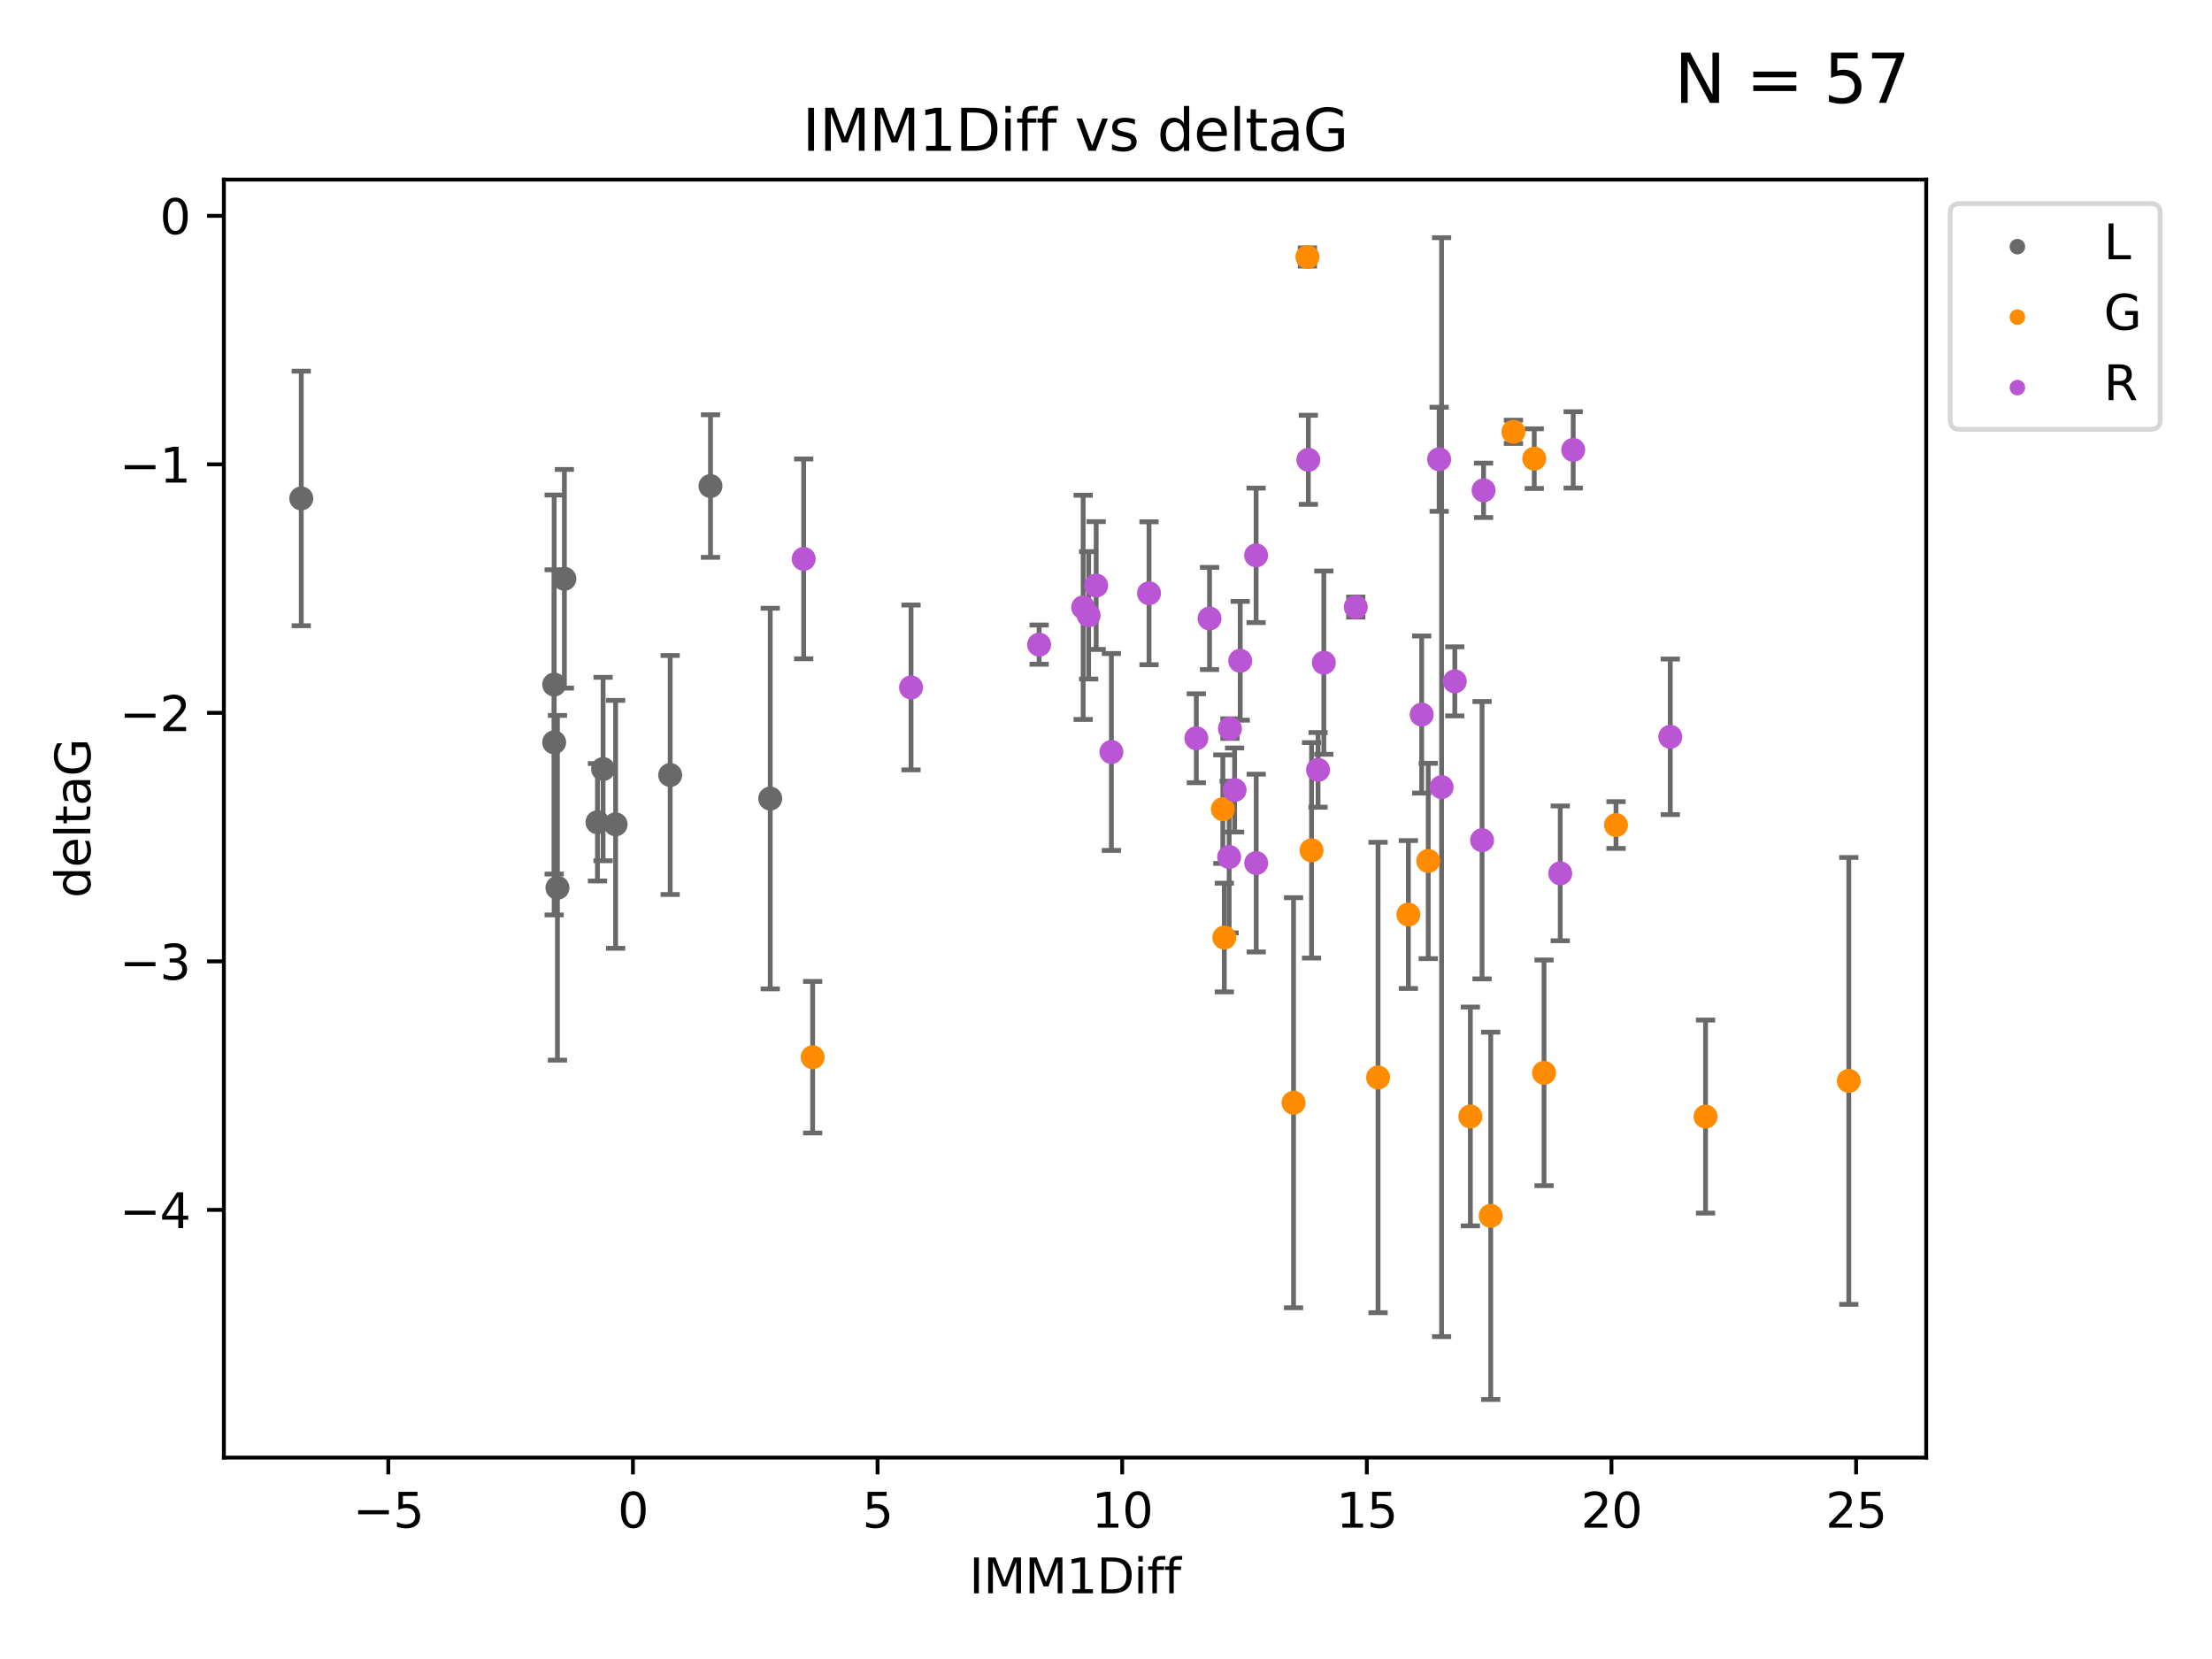 <?xml version="1.0" encoding="utf-8" standalone="no"?>
<!DOCTYPE svg PUBLIC "-//W3C//DTD SVG 1.1//EN"
  "http://www.w3.org/Graphics/SVG/1.1/DTD/svg11.dtd">
<svg xmlns:xlink="http://www.w3.org/1999/xlink" width="460.8pt" height="345.6pt" viewBox="0 0 460.8 345.6" xmlns="http://www.w3.org/2000/svg" version="1.1">
 <defs>
  <style type="text/css">*{stroke-linejoin: round; stroke-linecap: butt}</style>
 </defs>
 <g id="figure_1">
  <g id="patch_1">
   <path d="M 0 345.6 
L 460.8 345.6 
L 460.8 0 
L 0 0 
z
" style="fill: #ffffff"/>
  </g>
  <g id="axes_1">
   <g id="patch_2">
    <path d="M 46.64 303.64 
L 401.26 303.64 
L 401.26 37.411 
L 46.64 37.411 
z
" style="fill: #ffffff"/>
   </g>
   <g id="PathCollection_1">
    <defs>
     <path id="m8bf6ba2199" d="M 0 1.118 
C 0.297 1.118 0.581 1 0.791 0.791 
C 1 0.581 1.118 0.297 1.118 0 
C 1.118 -0.297 1 -0.581 0.791 -0.791 
C 0.581 -1 0.297 -1.118 0 -1.118 
C -0.297 -1.118 -0.581 -1 -0.791 -0.791 
C -1 -0.581 -1.118 -0.297 -1.118 0 
C -1.118 0.297 -1 0.581 -0.791 0.791 
C -0.581 1 -0.297 1.118 0 1.118 
z
" style="stroke: #696969"/>
    </defs>
    <g clip-path="url(#p1fea6c5e83)">
     <use xlink:href="#m8bf6ba2199" x="124.463" y="171.295" style="fill: #696969; stroke: #696969"/>
     <use xlink:href="#m8bf6ba2199" x="125.635" y="160.206" style="fill: #696969; stroke: #696969"/>
     <use xlink:href="#m8bf6ba2199" x="160.452" y="166.355" style="fill: #696969; stroke: #696969"/>
     <use xlink:href="#m8bf6ba2199" x="116.126" y="184.942" style="fill: #696969; stroke: #696969"/>
     <use xlink:href="#m8bf6ba2199" x="62.759" y="103.833" style="fill: #696969; stroke: #696969"/>
     <use xlink:href="#m8bf6ba2199" x="115.443" y="154.643" style="fill: #696969; stroke: #696969"/>
     <use xlink:href="#m8bf6ba2199" x="117.573" y="120.568" style="fill: #696969; stroke: #696969"/>
     <use xlink:href="#m8bf6ba2199" x="128.244" y="171.721" style="fill: #696969; stroke: #696969"/>
     <use xlink:href="#m8bf6ba2199" x="148.007" y="101.253" style="fill: #696969; stroke: #696969"/>
     <use xlink:href="#m8bf6ba2199" x="115.443" y="142.601" style="fill: #696969; stroke: #696969"/>
     <use xlink:href="#m8bf6ba2199" x="139.609" y="161.448" style="fill: #696969; stroke: #696969"/>
    </g>
   </g>
   <g id="PathCollection_2">
    <defs>
     <path id="m0d1dcf2e86" d="M 0 1.118 
C 0.297 1.118 0.581 1 0.791 0.791 
C 1 0.581 1.118 0.297 1.118 0 
C 1.118 -0.297 1 -0.581 0.791 -0.791 
C 0.581 -1 0.297 -1.118 0 -1.118 
C -0.297 -1.118 -0.581 -1 -0.791 -0.791 
C -1 -0.581 -1.118 -0.297 -1.118 0 
C -1.118 0.297 -1 0.581 -0.791 0.791 
C -0.581 1 -0.297 1.118 0 1.118 
z
" style="stroke: #ff8c00"/>
    </defs>
    <g clip-path="url(#p1fea6c5e83)">
     <use xlink:href="#m0d1dcf2e86" x="310.544" y="253.277" style="fill: #ff8c00; stroke: #ff8c00"/>
     <use xlink:href="#m0d1dcf2e86" x="269.469" y="229.715" style="fill: #ff8c00; stroke: #ff8c00"/>
     <use xlink:href="#m0d1dcf2e86" x="306.304" y="232.582" style="fill: #ff8c00; stroke: #ff8c00"/>
     <use xlink:href="#m0d1dcf2e86" x="255.047" y="195.305" style="fill: #ff8c00; stroke: #ff8c00"/>
     <use xlink:href="#m0d1dcf2e86" x="355.298" y="232.601" style="fill: #ff8c00; stroke: #ff8c00"/>
     <use xlink:href="#m0d1dcf2e86" x="273.219" y="177.138" style="fill: #ff8c00; stroke: #ff8c00"/>
     <use xlink:href="#m0d1dcf2e86" x="254.741" y="168.563" style="fill: #ff8c00; stroke: #ff8c00"/>
     <use xlink:href="#m0d1dcf2e86" x="297.528" y="179.353" style="fill: #ff8c00; stroke: #ff8c00"/>
     <use xlink:href="#m0d1dcf2e86" x="385.141" y="225.172" style="fill: #ff8c00; stroke: #ff8c00"/>
     <use xlink:href="#m0d1dcf2e86" x="287.071" y="224.464" style="fill: #ff8c00; stroke: #ff8c00"/>
     <use xlink:href="#m0d1dcf2e86" x="293.39" y="190.515" style="fill: #ff8c00; stroke: #ff8c00"/>
     <use xlink:href="#m0d1dcf2e86" x="272.363" y="53.537" style="fill: #ff8c00; stroke: #ff8c00"/>
     <use xlink:href="#m0d1dcf2e86" x="336.646" y="171.874" style="fill: #ff8c00; stroke: #ff8c00"/>
     <use xlink:href="#m0d1dcf2e86" x="321.653" y="223.491" style="fill: #ff8c00; stroke: #ff8c00"/>
     <use xlink:href="#m0d1dcf2e86" x="315.273" y="89.954" style="fill: #ff8c00; stroke: #ff8c00"/>
     <use xlink:href="#m0d1dcf2e86" x="169.289" y="220.235" style="fill: #ff8c00; stroke: #ff8c00"/>
     <use xlink:href="#m0d1dcf2e86" x="319.615" y="95.543" style="fill: #ff8c00; stroke: #ff8c00"/>
    </g>
   </g>
   <g id="PathCollection_3">
    <defs>
     <path id="m82b3442bc6" d="M 0 1.118 
C 0.297 1.118 0.581 1 0.791 0.791 
C 1 0.581 1.118 0.297 1.118 0 
C 1.118 -0.297 1 -0.581 0.791 -0.791 
C 0.581 -1 0.297 -1.118 0 -1.118 
C -0.297 -1.118 -0.581 -1 -0.791 -0.791 
C -1 -0.581 -1.118 -0.297 -1.118 0 
C -1.118 0.297 -1 0.581 -0.791 0.791 
C -0.581 1 -0.297 1.118 0 1.118 
z
" style="stroke: #ba55d3"/>
    </defs>
    <g clip-path="url(#p1fea6c5e83)">
     <use xlink:href="#m82b3442bc6" x="231.523" y="156.647" style="fill: #ba55d3; stroke: #ba55d3"/>
     <use xlink:href="#m82b3442bc6" x="256.219" y="151.776" style="fill: #ba55d3; stroke: #ba55d3"/>
     <use xlink:href="#m82b3442bc6" x="261.692" y="179.791" style="fill: #ba55d3; stroke: #ba55d3"/>
     <use xlink:href="#m82b3442bc6" x="225.642" y="126.523" style="fill: #ba55d3; stroke: #ba55d3"/>
     <use xlink:href="#m82b3442bc6" x="300.311" y="163.978" style="fill: #ba55d3; stroke: #ba55d3"/>
     <use xlink:href="#m82b3442bc6" x="308.74" y="175.031" style="fill: #ba55d3; stroke: #ba55d3"/>
     <use xlink:href="#m82b3442bc6" x="251.969" y="128.839" style="fill: #ba55d3; stroke: #ba55d3"/>
     <use xlink:href="#m82b3442bc6" x="216.469" y="134.289" style="fill: #ba55d3; stroke: #ba55d3"/>
     <use xlink:href="#m82b3442bc6" x="249.217" y="153.79" style="fill: #ba55d3; stroke: #ba55d3"/>
     <use xlink:href="#m82b3442bc6" x="257.187" y="164.573" style="fill: #ba55d3; stroke: #ba55d3"/>
     <use xlink:href="#m82b3442bc6" x="167.424" y="116.425" style="fill: #ba55d3; stroke: #ba55d3"/>
     <use xlink:href="#m82b3442bc6" x="299.801" y="95.678" style="fill: #ba55d3; stroke: #ba55d3"/>
     <use xlink:href="#m82b3442bc6" x="228.353" y="121.982" style="fill: #ba55d3; stroke: #ba55d3"/>
     <use xlink:href="#m82b3442bc6" x="189.785" y="143.206" style="fill: #ba55d3; stroke: #ba55d3"/>
     <use xlink:href="#m82b3442bc6" x="261.672" y="115.69" style="fill: #ba55d3; stroke: #ba55d3"/>
     <use xlink:href="#m82b3442bc6" x="256.056" y="178.529" style="fill: #ba55d3; stroke: #ba55d3"/>
     <use xlink:href="#m82b3442bc6" x="274.575" y="160.374" style="fill: #ba55d3; stroke: #ba55d3"/>
     <use xlink:href="#m82b3442bc6" x="347.949" y="153.488" style="fill: #ba55d3; stroke: #ba55d3"/>
     <use xlink:href="#m82b3442bc6" x="258.359" y="137.652" style="fill: #ba55d3; stroke: #ba55d3"/>
     <use xlink:href="#m82b3442bc6" x="282.433" y="126.465" style="fill: #ba55d3; stroke: #ba55d3"/>
     <use xlink:href="#m82b3442bc6" x="309.056" y="102.146" style="fill: #ba55d3; stroke: #ba55d3"/>
     <use xlink:href="#m82b3442bc6" x="272.547" y="95.785" style="fill: #ba55d3; stroke: #ba55d3"/>
     <use xlink:href="#m82b3442bc6" x="275.778" y="138.048" style="fill: #ba55d3; stroke: #ba55d3"/>
     <use xlink:href="#m82b3442bc6" x="303.062" y="141.938" style="fill: #ba55d3; stroke: #ba55d3"/>
     <use xlink:href="#m82b3442bc6" x="226.783" y="128.184" style="fill: #ba55d3; stroke: #ba55d3"/>
     <use xlink:href="#m82b3442bc6" x="239.361" y="123.585" style="fill: #ba55d3; stroke: #ba55d3"/>
     <use xlink:href="#m82b3442bc6" x="296.162" y="148.851" style="fill: #ba55d3; stroke: #ba55d3"/>
     <use xlink:href="#m82b3442bc6" x="325.027" y="181.934" style="fill: #ba55d3; stroke: #ba55d3"/>
     <use xlink:href="#m82b3442bc6" x="327.728" y="93.721" style="fill: #ba55d3; stroke: #ba55d3"/>
    </g>
   </g>
   <g id="matplotlib.axis_1">
    <g id="xtick_1">
     <g id="line2d_1">
      <defs>
       <path id="mc5ac16d46d" d="M 0 0 
L 0 3.5 
" style="stroke: #000000; stroke-width: 0.8"/>
      </defs>
      <g>
       <use xlink:href="#mc5ac16d46d" x="80.891" y="303.64" style="stroke: #000000; stroke-width: 0.8"/>
      </g>
     </g>
     <g id="text_1">
      <!-- −5 -->
      <g transform="translate(73.52 318.238)scale(0.1 -0.1)">
       <defs>
        <path id="DejaVuSans-2212" d="M 678 2272 
L 4684 2272 
L 4684 1741 
L 678 1741 
L 678 2272 
z
" transform="scale(0.016)"/>
        <path id="DejaVuSans-35" d="M 691 4666 
L 3169 4666 
L 3169 4134 
L 1269 4134 
L 1269 2991 
Q 1406 3038 1543 3061 
Q 1681 3084 1819 3084 
Q 2600 3084 3056 2656 
Q 3513 2228 3513 1497 
Q 3513 744 3044 326 
Q 2575 -91 1722 -91 
Q 1428 -91 1123 -41 
Q 819 9 494 109 
L 494 744 
Q 775 591 1075 516 
Q 1375 441 1709 441 
Q 2250 441 2565 725 
Q 2881 1009 2881 1497 
Q 2881 1984 2565 2268 
Q 2250 2553 1709 2553 
Q 1456 2553 1204 2497 
Q 953 2441 691 2322 
L 691 4666 
z
" transform="scale(0.016)"/>
       </defs>
       <use xlink:href="#DejaVuSans-2212"/>
       <use xlink:href="#DejaVuSans-35" x="83.789"/>
      </g>
     </g>
    </g>
    <g id="xtick_2">
     <g id="line2d_2">
      <g>
       <use xlink:href="#mc5ac16d46d" x="131.853" y="303.64" style="stroke: #000000; stroke-width: 0.8"/>
      </g>
     </g>
     <g id="text_2">
      <!-- 0 -->
      <g transform="translate(128.671 318.238)scale(0.1 -0.1)">
       <defs>
        <path id="DejaVuSans-30" d="M 2034 4250 
Q 1547 4250 1301 3770 
Q 1056 3291 1056 2328 
Q 1056 1369 1301 889 
Q 1547 409 2034 409 
Q 2525 409 2770 889 
Q 3016 1369 3016 2328 
Q 3016 3291 2770 3770 
Q 2525 4250 2034 4250 
z
M 2034 4750 
Q 2819 4750 3233 4129 
Q 3647 3509 3647 2328 
Q 3647 1150 3233 529 
Q 2819 -91 2034 -91 
Q 1250 -91 836 529 
Q 422 1150 422 2328 
Q 422 3509 836 4129 
Q 1250 4750 2034 4750 
z
" transform="scale(0.016)"/>
       </defs>
       <use xlink:href="#DejaVuSans-30"/>
      </g>
     </g>
    </g>
    <g id="xtick_3">
     <g id="line2d_3">
      <g>
       <use xlink:href="#mc5ac16d46d" x="182.814" y="303.64" style="stroke: #000000; stroke-width: 0.8"/>
      </g>
     </g>
     <g id="text_3">
      <!-- 5 -->
      <g transform="translate(179.633 318.238)scale(0.1 -0.1)">
       <use xlink:href="#DejaVuSans-35"/>
      </g>
     </g>
    </g>
    <g id="xtick_4">
     <g id="line2d_4">
      <g>
       <use xlink:href="#mc5ac16d46d" x="233.775" y="303.64" style="stroke: #000000; stroke-width: 0.8"/>
      </g>
     </g>
     <g id="text_4">
      <!-- 10 -->
      <g transform="translate(227.413 318.238)scale(0.1 -0.1)">
       <defs>
        <path id="DejaVuSans-31" d="M 794 531 
L 1825 531 
L 1825 4091 
L 703 3866 
L 703 4441 
L 1819 4666 
L 2450 4666 
L 2450 531 
L 3481 531 
L 3481 0 
L 794 0 
L 794 531 
z
" transform="scale(0.016)"/>
       </defs>
       <use xlink:href="#DejaVuSans-31"/>
       <use xlink:href="#DejaVuSans-30" x="63.623"/>
      </g>
     </g>
    </g>
    <g id="xtick_5">
     <g id="line2d_5">
      <g>
       <use xlink:href="#mc5ac16d46d" x="284.737" y="303.64" style="stroke: #000000; stroke-width: 0.8"/>
      </g>
     </g>
     <g id="text_5">
      <!-- 15 -->
      <g transform="translate(278.374 318.238)scale(0.1 -0.1)">
       <use xlink:href="#DejaVuSans-31"/>
       <use xlink:href="#DejaVuSans-35" x="63.623"/>
      </g>
     </g>
    </g>
    <g id="xtick_6">
     <g id="line2d_6">
      <g>
       <use xlink:href="#mc5ac16d46d" x="335.698" y="303.64" style="stroke: #000000; stroke-width: 0.8"/>
      </g>
     </g>
     <g id="text_6">
      <!-- 20 -->
      <g transform="translate(329.336 318.238)scale(0.1 -0.1)">
       <defs>
        <path id="DejaVuSans-32" d="M 1228 531 
L 3431 531 
L 3431 0 
L 469 0 
L 469 531 
Q 828 903 1448 1529 
Q 2069 2156 2228 2338 
Q 2531 2678 2651 2914 
Q 2772 3150 2772 3378 
Q 2772 3750 2511 3984 
Q 2250 4219 1831 4219 
Q 1534 4219 1204 4116 
Q 875 4013 500 3803 
L 500 4441 
Q 881 4594 1212 4672 
Q 1544 4750 1819 4750 
Q 2544 4750 2975 4387 
Q 3406 4025 3406 3419 
Q 3406 3131 3298 2873 
Q 3191 2616 2906 2266 
Q 2828 2175 2409 1742 
Q 1991 1309 1228 531 
z
" transform="scale(0.016)"/>
       </defs>
       <use xlink:href="#DejaVuSans-32"/>
       <use xlink:href="#DejaVuSans-30" x="63.623"/>
      </g>
     </g>
    </g>
    <g id="xtick_7">
     <g id="line2d_7">
      <g>
       <use xlink:href="#mc5ac16d46d" x="386.66" y="303.64" style="stroke: #000000; stroke-width: 0.8"/>
      </g>
     </g>
     <g id="text_7">
      <!-- 25 -->
      <g transform="translate(380.297 318.238)scale(0.1 -0.1)">
       <use xlink:href="#DejaVuSans-32"/>
       <use xlink:href="#DejaVuSans-35" x="63.623"/>
      </g>
     </g>
    </g>
    <g id="text_8">
     <!-- IMM1Diff -->
     <g transform="translate(201.906 331.917)scale(0.1 -0.1)">
      <defs>
       <path id="DejaVuSans-49" d="M 628 4666 
L 1259 4666 
L 1259 0 
L 628 0 
L 628 4666 
z
" transform="scale(0.016)"/>
       <path id="DejaVuSans-4d" d="M 628 4666 
L 1569 4666 
L 2759 1491 
L 3956 4666 
L 4897 4666 
L 4897 0 
L 4281 0 
L 4281 4097 
L 3078 897 
L 2444 897 
L 1241 4097 
L 1241 0 
L 628 0 
L 628 4666 
z
" transform="scale(0.016)"/>
       <path id="DejaVuSans-44" d="M 1259 4147 
L 1259 519 
L 2022 519 
Q 2988 519 3436 956 
Q 3884 1394 3884 2338 
Q 3884 3275 3436 3711 
Q 2988 4147 2022 4147 
L 1259 4147 
z
M 628 4666 
L 1925 4666 
Q 3281 4666 3915 4102 
Q 4550 3538 4550 2338 
Q 4550 1131 3912 565 
Q 3275 0 1925 0 
L 628 0 
L 628 4666 
z
" transform="scale(0.016)"/>
       <path id="DejaVuSans-69" d="M 603 3500 
L 1178 3500 
L 1178 0 
L 603 0 
L 603 3500 
z
M 603 4863 
L 1178 4863 
L 1178 4134 
L 603 4134 
L 603 4863 
z
" transform="scale(0.016)"/>
       <path id="DejaVuSans-66" d="M 2375 4863 
L 2375 4384 
L 1825 4384 
Q 1516 4384 1395 4259 
Q 1275 4134 1275 3809 
L 1275 3500 
L 2222 3500 
L 2222 3053 
L 1275 3053 
L 1275 0 
L 697 0 
L 697 3053 
L 147 3053 
L 147 3500 
L 697 3500 
L 697 3744 
Q 697 4328 969 4595 
Q 1241 4863 1831 4863 
L 2375 4863 
z
" transform="scale(0.016)"/>
      </defs>
      <use xlink:href="#DejaVuSans-49"/>
      <use xlink:href="#DejaVuSans-4d" x="29.492"/>
      <use xlink:href="#DejaVuSans-4d" x="115.771"/>
      <use xlink:href="#DejaVuSans-31" x="202.051"/>
      <use xlink:href="#DejaVuSans-44" x="265.674"/>
      <use xlink:href="#DejaVuSans-69" x="342.676"/>
      <use xlink:href="#DejaVuSans-66" x="370.459"/>
      <use xlink:href="#DejaVuSans-66" x="405.664"/>
     </g>
    </g>
   </g>
   <g id="matplotlib.axis_2">
    <g id="ytick_1">
     <g id="line2d_8">
      <defs>
       <path id="mde85524938" d="M 0 0 
L -3.5 0 
" style="stroke: #000000; stroke-width: 0.8"/>
      </defs>
      <g>
       <use xlink:href="#mde85524938" x="46.64" y="252.039" style="stroke: #000000; stroke-width: 0.8"/>
      </g>
     </g>
     <g id="text_9">
      <!-- −4 -->
      <g transform="translate(24.898 255.839)scale(0.1 -0.1)">
       <defs>
        <path id="DejaVuSans-34" d="M 2419 4116 
L 825 1625 
L 2419 1625 
L 2419 4116 
z
M 2253 4666 
L 3047 4666 
L 3047 1625 
L 3713 1625 
L 3713 1100 
L 3047 1100 
L 3047 0 
L 2419 0 
L 2419 1100 
L 313 1100 
L 313 1709 
L 2253 4666 
z
" transform="scale(0.016)"/>
       </defs>
       <use xlink:href="#DejaVuSans-2212"/>
       <use xlink:href="#DejaVuSans-34" x="83.789"/>
      </g>
     </g>
    </g>
    <g id="ytick_2">
     <g id="line2d_9">
      <g>
       <use xlink:href="#mde85524938" x="46.64" y="200.27" style="stroke: #000000; stroke-width: 0.8"/>
      </g>
     </g>
     <g id="text_10">
      <!-- −3 -->
      <g transform="translate(24.898 204.069)scale(0.1 -0.1)">
       <defs>
        <path id="DejaVuSans-33" d="M 2597 2516 
Q 3050 2419 3304 2112 
Q 3559 1806 3559 1356 
Q 3559 666 3084 287 
Q 2609 -91 1734 -91 
Q 1441 -91 1130 -33 
Q 819 25 488 141 
L 488 750 
Q 750 597 1062 519 
Q 1375 441 1716 441 
Q 2309 441 2620 675 
Q 2931 909 2931 1356 
Q 2931 1769 2642 2001 
Q 2353 2234 1838 2234 
L 1294 2234 
L 1294 2753 
L 1863 2753 
Q 2328 2753 2575 2939 
Q 2822 3125 2822 3475 
Q 2822 3834 2567 4026 
Q 2313 4219 1838 4219 
Q 1578 4219 1281 4162 
Q 984 4106 628 3988 
L 628 4550 
Q 988 4650 1302 4700 
Q 1616 4750 1894 4750 
Q 2613 4750 3031 4423 
Q 3450 4097 3450 3541 
Q 3450 3153 3228 2886 
Q 3006 2619 2597 2516 
z
" transform="scale(0.016)"/>
       </defs>
       <use xlink:href="#DejaVuSans-2212"/>
       <use xlink:href="#DejaVuSans-33" x="83.789"/>
      </g>
     </g>
    </g>
    <g id="ytick_3">
     <g id="line2d_10">
      <g>
       <use xlink:href="#mde85524938" x="46.64" y="148.501" style="stroke: #000000; stroke-width: 0.8"/>
      </g>
     </g>
     <g id="text_11">
      <!-- −2 -->
      <g transform="translate(24.898 152.3)scale(0.1 -0.1)">
       <use xlink:href="#DejaVuSans-2212"/>
       <use xlink:href="#DejaVuSans-32" x="83.789"/>
      </g>
     </g>
    </g>
    <g id="ytick_4">
     <g id="line2d_11">
      <g>
       <use xlink:href="#mde85524938" x="46.64" y="96.732" style="stroke: #000000; stroke-width: 0.8"/>
      </g>
     </g>
     <g id="text_12">
      <!-- −1 -->
      <g transform="translate(24.898 100.531)scale(0.1 -0.1)">
       <use xlink:href="#DejaVuSans-2212"/>
       <use xlink:href="#DejaVuSans-31" x="83.789"/>
      </g>
     </g>
    </g>
    <g id="ytick_5">
     <g id="line2d_12">
      <g>
       <use xlink:href="#mde85524938" x="46.64" y="44.962" style="stroke: #000000; stroke-width: 0.8"/>
      </g>
     </g>
     <g id="text_13">
      <!-- 0 -->
      <g transform="translate(33.278 48.762)scale(0.1 -0.1)">
       <use xlink:href="#DejaVuSans-30"/>
      </g>
     </g>
    </g>
    <g id="text_14">
     <!-- deltaG -->
     <g transform="translate(18.818 187.064)rotate(-90)scale(0.1 -0.1)">
      <defs>
       <path id="DejaVuSans-64" d="M 2906 2969 
L 2906 4863 
L 3481 4863 
L 3481 0 
L 2906 0 
L 2906 525 
Q 2725 213 2448 61 
Q 2172 -91 1784 -91 
Q 1150 -91 751 415 
Q 353 922 353 1747 
Q 353 2572 751 3078 
Q 1150 3584 1784 3584 
Q 2172 3584 2448 3432 
Q 2725 3281 2906 2969 
z
M 947 1747 
Q 947 1113 1208 752 
Q 1469 391 1925 391 
Q 2381 391 2643 752 
Q 2906 1113 2906 1747 
Q 2906 2381 2643 2742 
Q 2381 3103 1925 3103 
Q 1469 3103 1208 2742 
Q 947 2381 947 1747 
z
" transform="scale(0.016)"/>
       <path id="DejaVuSans-65" d="M 3597 1894 
L 3597 1613 
L 953 1613 
Q 991 1019 1311 708 
Q 1631 397 2203 397 
Q 2534 397 2845 478 
Q 3156 559 3463 722 
L 3463 178 
Q 3153 47 2828 -22 
Q 2503 -91 2169 -91 
Q 1331 -91 842 396 
Q 353 884 353 1716 
Q 353 2575 817 3079 
Q 1281 3584 2069 3584 
Q 2775 3584 3186 3129 
Q 3597 2675 3597 1894 
z
M 3022 2063 
Q 3016 2534 2758 2815 
Q 2500 3097 2075 3097 
Q 1594 3097 1305 2825 
Q 1016 2553 972 2059 
L 3022 2063 
z
" transform="scale(0.016)"/>
       <path id="DejaVuSans-6c" d="M 603 4863 
L 1178 4863 
L 1178 0 
L 603 0 
L 603 4863 
z
" transform="scale(0.016)"/>
       <path id="DejaVuSans-74" d="M 1172 4494 
L 1172 3500 
L 2356 3500 
L 2356 3053 
L 1172 3053 
L 1172 1153 
Q 1172 725 1289 603 
Q 1406 481 1766 481 
L 2356 481 
L 2356 0 
L 1766 0 
Q 1100 0 847 248 
Q 594 497 594 1153 
L 594 3053 
L 172 3053 
L 172 3500 
L 594 3500 
L 594 4494 
L 1172 4494 
z
" transform="scale(0.016)"/>
       <path id="DejaVuSans-61" d="M 2194 1759 
Q 1497 1759 1228 1600 
Q 959 1441 959 1056 
Q 959 750 1161 570 
Q 1363 391 1709 391 
Q 2188 391 2477 730 
Q 2766 1069 2766 1631 
L 2766 1759 
L 2194 1759 
z
M 3341 1997 
L 3341 0 
L 2766 0 
L 2766 531 
Q 2569 213 2275 61 
Q 1981 -91 1556 -91 
Q 1019 -91 701 211 
Q 384 513 384 1019 
Q 384 1609 779 1909 
Q 1175 2209 1959 2209 
L 2766 2209 
L 2766 2266 
Q 2766 2663 2505 2880 
Q 2244 3097 1772 3097 
Q 1472 3097 1187 3025 
Q 903 2953 641 2809 
L 641 3341 
Q 956 3463 1253 3523 
Q 1550 3584 1831 3584 
Q 2591 3584 2966 3190 
Q 3341 2797 3341 1997 
z
" transform="scale(0.016)"/>
       <path id="DejaVuSans-47" d="M 3809 666 
L 3809 1919 
L 2778 1919 
L 2778 2438 
L 4434 2438 
L 4434 434 
Q 4069 175 3628 42 
Q 3188 -91 2688 -91 
Q 1594 -91 976 548 
Q 359 1188 359 2328 
Q 359 3472 976 4111 
Q 1594 4750 2688 4750 
Q 3144 4750 3555 4637 
Q 3966 4525 4313 4306 
L 4313 3634 
Q 3963 3931 3569 4081 
Q 3175 4231 2741 4231 
Q 1884 4231 1454 3753 
Q 1025 3275 1025 2328 
Q 1025 1384 1454 906 
Q 1884 428 2741 428 
Q 3075 428 3337 486 
Q 3600 544 3809 666 
z
" transform="scale(0.016)"/>
      </defs>
      <use xlink:href="#DejaVuSans-64"/>
      <use xlink:href="#DejaVuSans-65" x="63.477"/>
      <use xlink:href="#DejaVuSans-6c" x="125"/>
      <use xlink:href="#DejaVuSans-74" x="152.783"/>
      <use xlink:href="#DejaVuSans-61" x="191.992"/>
      <use xlink:href="#DejaVuSans-47" x="253.271"/>
     </g>
    </g>
   </g>
   <g id="LineCollection_1">
    <path d="M 124.463 183.524 
L 124.463 159.065 
" clip-path="url(#p1fea6c5e83)" style="fill: none; stroke: #696969"/>
    <path d="M 125.635 179.315 
L 125.635 141.098 
" clip-path="url(#p1fea6c5e83)" style="fill: none; stroke: #696969"/>
    <path d="M 160.452 206.006 
L 160.452 126.704 
" clip-path="url(#p1fea6c5e83)" style="fill: none; stroke: #696969"/>
    <path d="M 116.126 220.845 
L 116.126 149.038 
" clip-path="url(#p1fea6c5e83)" style="fill: none; stroke: #696969"/>
    <path d="M 62.759 130.35 
L 62.759 77.316 
" clip-path="url(#p1fea6c5e83)" style="fill: none; stroke: #696969"/>
    <path d="M 115.443 190.591 
L 115.443 118.695 
" clip-path="url(#p1fea6c5e83)" style="fill: none; stroke: #696969"/>
    <path d="M 117.573 143.338 
L 117.573 97.797 
" clip-path="url(#p1fea6c5e83)" style="fill: none; stroke: #696969"/>
    <path d="M 128.244 197.544 
L 128.244 145.898 
" clip-path="url(#p1fea6c5e83)" style="fill: none; stroke: #696969"/>
    <path d="M 148.007 116.1 
L 148.007 86.406 
" clip-path="url(#p1fea6c5e83)" style="fill: none; stroke: #696969"/>
    <path d="M 115.443 182.081 
L 115.443 103.122 
" clip-path="url(#p1fea6c5e83)" style="fill: none; stroke: #696969"/>
    <path d="M 139.609 186.343 
L 139.609 136.554 
" clip-path="url(#p1fea6c5e83)" style="fill: none; stroke: #696969"/>
   </g>
   <g id="line2d_13">
    <defs>
     <path id="mdee5c28e60" d="M 2 0 
L -2 -0 
" style="stroke: #696969"/>
    </defs>
    <g clip-path="url(#p1fea6c5e83)">
     <use xlink:href="#mdee5c28e60" x="124.463" y="183.524" style="fill: #696969; stroke: #696969"/>
     <use xlink:href="#mdee5c28e60" x="125.635" y="179.315" style="fill: #696969; stroke: #696969"/>
     <use xlink:href="#mdee5c28e60" x="160.452" y="206.006" style="fill: #696969; stroke: #696969"/>
     <use xlink:href="#mdee5c28e60" x="116.126" y="220.845" style="fill: #696969; stroke: #696969"/>
     <use xlink:href="#mdee5c28e60" x="62.759" y="130.35" style="fill: #696969; stroke: #696969"/>
     <use xlink:href="#mdee5c28e60" x="115.443" y="190.591" style="fill: #696969; stroke: #696969"/>
     <use xlink:href="#mdee5c28e60" x="117.573" y="143.338" style="fill: #696969; stroke: #696969"/>
     <use xlink:href="#mdee5c28e60" x="128.244" y="197.544" style="fill: #696969; stroke: #696969"/>
     <use xlink:href="#mdee5c28e60" x="148.007" y="116.1" style="fill: #696969; stroke: #696969"/>
     <use xlink:href="#mdee5c28e60" x="115.443" y="182.081" style="fill: #696969; stroke: #696969"/>
     <use xlink:href="#mdee5c28e60" x="139.609" y="186.343" style="fill: #696969; stroke: #696969"/>
    </g>
   </g>
   <g id="line2d_14">
    <g clip-path="url(#p1fea6c5e83)">
     <use xlink:href="#mdee5c28e60" x="124.463" y="159.065" style="fill: #696969; stroke: #696969"/>
     <use xlink:href="#mdee5c28e60" x="125.635" y="141.098" style="fill: #696969; stroke: #696969"/>
     <use xlink:href="#mdee5c28e60" x="160.452" y="126.704" style="fill: #696969; stroke: #696969"/>
     <use xlink:href="#mdee5c28e60" x="116.126" y="149.038" style="fill: #696969; stroke: #696969"/>
     <use xlink:href="#mdee5c28e60" x="62.759" y="77.316" style="fill: #696969; stroke: #696969"/>
     <use xlink:href="#mdee5c28e60" x="115.443" y="118.695" style="fill: #696969; stroke: #696969"/>
     <use xlink:href="#mdee5c28e60" x="117.573" y="97.797" style="fill: #696969; stroke: #696969"/>
     <use xlink:href="#mdee5c28e60" x="128.244" y="145.898" style="fill: #696969; stroke: #696969"/>
     <use xlink:href="#mdee5c28e60" x="148.007" y="86.406" style="fill: #696969; stroke: #696969"/>
     <use xlink:href="#mdee5c28e60" x="115.443" y="103.122" style="fill: #696969; stroke: #696969"/>
     <use xlink:href="#mdee5c28e60" x="139.609" y="136.554" style="fill: #696969; stroke: #696969"/>
    </g>
   </g>
   <g id="LineCollection_2">
    <path d="M 310.544 291.539 
L 310.544 215.016 
" clip-path="url(#p1fea6c5e83)" style="fill: none; stroke: #696969"/>
    <path d="M 269.469 272.433 
L 269.469 186.997 
" clip-path="url(#p1fea6c5e83)" style="fill: none; stroke: #696969"/>
    <path d="M 306.304 255.374 
L 306.304 209.79 
" clip-path="url(#p1fea6c5e83)" style="fill: none; stroke: #696969"/>
    <path d="M 255.047 206.628 
L 255.047 183.982 
" clip-path="url(#p1fea6c5e83)" style="fill: none; stroke: #696969"/>
    <path d="M 355.298 252.705 
L 355.298 212.497 
" clip-path="url(#p1fea6c5e83)" style="fill: none; stroke: #696969"/>
    <path d="M 273.219 199.574 
L 273.219 154.702 
" clip-path="url(#p1fea6c5e83)" style="fill: none; stroke: #696969"/>
    <path d="M 254.741 179.865 
L 254.741 157.261 
" clip-path="url(#p1fea6c5e83)" style="fill: none; stroke: #696969"/>
    <path d="M 297.528 199.698 
L 297.528 159.008 
" clip-path="url(#p1fea6c5e83)" style="fill: none; stroke: #696969"/>
    <path d="M 385.141 271.717 
L 385.141 178.627 
" clip-path="url(#p1fea6c5e83)" style="fill: none; stroke: #696969"/>
    <path d="M 287.071 273.459 
L 287.071 175.47 
" clip-path="url(#p1fea6c5e83)" style="fill: none; stroke: #696969"/>
    <path d="M 293.39 205.919 
L 293.39 175.11 
" clip-path="url(#p1fea6c5e83)" style="fill: none; stroke: #696969"/>
    <path d="M 272.363 55.429 
L 272.363 51.644 
" clip-path="url(#p1fea6c5e83)" style="fill: none; stroke: #696969"/>
    <path d="M 336.646 176.746 
L 336.646 167.002 
" clip-path="url(#p1fea6c5e83)" style="fill: none; stroke: #696969"/>
    <path d="M 321.653 246.995 
L 321.653 199.988 
" clip-path="url(#p1fea6c5e83)" style="fill: none; stroke: #696969"/>
    <path d="M 315.273 92.372 
L 315.273 87.537 
" clip-path="url(#p1fea6c5e83)" style="fill: none; stroke: #696969"/>
    <path d="M 169.289 236.023 
L 169.289 204.447 
" clip-path="url(#p1fea6c5e83)" style="fill: none; stroke: #696969"/>
    <path d="M 319.615 101.758 
L 319.615 89.327 
" clip-path="url(#p1fea6c5e83)" style="fill: none; stroke: #696969"/>
   </g>
   <g id="line2d_15">
    <g clip-path="url(#p1fea6c5e83)">
     <use xlink:href="#mdee5c28e60" x="310.544" y="291.539" style="fill: #696969; stroke: #696969"/>
     <use xlink:href="#mdee5c28e60" x="269.469" y="272.433" style="fill: #696969; stroke: #696969"/>
     <use xlink:href="#mdee5c28e60" x="306.304" y="255.374" style="fill: #696969; stroke: #696969"/>
     <use xlink:href="#mdee5c28e60" x="255.047" y="206.628" style="fill: #696969; stroke: #696969"/>
     <use xlink:href="#mdee5c28e60" x="355.298" y="252.705" style="fill: #696969; stroke: #696969"/>
     <use xlink:href="#mdee5c28e60" x="273.219" y="199.574" style="fill: #696969; stroke: #696969"/>
     <use xlink:href="#mdee5c28e60" x="254.741" y="179.865" style="fill: #696969; stroke: #696969"/>
     <use xlink:href="#mdee5c28e60" x="297.528" y="199.698" style="fill: #696969; stroke: #696969"/>
     <use xlink:href="#mdee5c28e60" x="385.141" y="271.717" style="fill: #696969; stroke: #696969"/>
     <use xlink:href="#mdee5c28e60" x="287.071" y="273.459" style="fill: #696969; stroke: #696969"/>
     <use xlink:href="#mdee5c28e60" x="293.39" y="205.919" style="fill: #696969; stroke: #696969"/>
     <use xlink:href="#mdee5c28e60" x="272.363" y="55.429" style="fill: #696969; stroke: #696969"/>
     <use xlink:href="#mdee5c28e60" x="336.646" y="176.746" style="fill: #696969; stroke: #696969"/>
     <use xlink:href="#mdee5c28e60" x="321.653" y="246.995" style="fill: #696969; stroke: #696969"/>
     <use xlink:href="#mdee5c28e60" x="315.273" y="92.372" style="fill: #696969; stroke: #696969"/>
     <use xlink:href="#mdee5c28e60" x="169.289" y="236.023" style="fill: #696969; stroke: #696969"/>
     <use xlink:href="#mdee5c28e60" x="319.615" y="101.758" style="fill: #696969; stroke: #696969"/>
    </g>
   </g>
   <g id="line2d_16">
    <g clip-path="url(#p1fea6c5e83)">
     <use xlink:href="#mdee5c28e60" x="310.544" y="215.016" style="fill: #696969; stroke: #696969"/>
     <use xlink:href="#mdee5c28e60" x="269.469" y="186.997" style="fill: #696969; stroke: #696969"/>
     <use xlink:href="#mdee5c28e60" x="306.304" y="209.79" style="fill: #696969; stroke: #696969"/>
     <use xlink:href="#mdee5c28e60" x="255.047" y="183.982" style="fill: #696969; stroke: #696969"/>
     <use xlink:href="#mdee5c28e60" x="355.298" y="212.497" style="fill: #696969; stroke: #696969"/>
     <use xlink:href="#mdee5c28e60" x="273.219" y="154.702" style="fill: #696969; stroke: #696969"/>
     <use xlink:href="#mdee5c28e60" x="254.741" y="157.261" style="fill: #696969; stroke: #696969"/>
     <use xlink:href="#mdee5c28e60" x="297.528" y="159.008" style="fill: #696969; stroke: #696969"/>
     <use xlink:href="#mdee5c28e60" x="385.141" y="178.627" style="fill: #696969; stroke: #696969"/>
     <use xlink:href="#mdee5c28e60" x="287.071" y="175.47" style="fill: #696969; stroke: #696969"/>
     <use xlink:href="#mdee5c28e60" x="293.39" y="175.11" style="fill: #696969; stroke: #696969"/>
     <use xlink:href="#mdee5c28e60" x="272.363" y="51.644" style="fill: #696969; stroke: #696969"/>
     <use xlink:href="#mdee5c28e60" x="336.646" y="167.002" style="fill: #696969; stroke: #696969"/>
     <use xlink:href="#mdee5c28e60" x="321.653" y="199.988" style="fill: #696969; stroke: #696969"/>
     <use xlink:href="#mdee5c28e60" x="315.273" y="87.537" style="fill: #696969; stroke: #696969"/>
     <use xlink:href="#mdee5c28e60" x="169.289" y="204.447" style="fill: #696969; stroke: #696969"/>
     <use xlink:href="#mdee5c28e60" x="319.615" y="89.327" style="fill: #696969; stroke: #696969"/>
    </g>
   </g>
   <g id="LineCollection_3">
    <path d="M 231.523 177.155 
L 231.523 136.139 
" clip-path="url(#p1fea6c5e83)" style="fill: none; stroke: #696969"/>
    <path d="M 256.219 153.819 
L 256.219 149.734 
" clip-path="url(#p1fea6c5e83)" style="fill: none; stroke: #696969"/>
    <path d="M 261.692 198.308 
L 261.692 161.273 
" clip-path="url(#p1fea6c5e83)" style="fill: none; stroke: #696969"/>
    <path d="M 225.642 149.875 
L 225.642 103.171 
" clip-path="url(#p1fea6c5e83)" style="fill: none; stroke: #696969"/>
    <path d="M 300.311 278.443 
L 300.311 49.513 
" clip-path="url(#p1fea6c5e83)" style="fill: none; stroke: #696969"/>
    <path d="M 308.74 203.92 
L 308.74 146.142 
" clip-path="url(#p1fea6c5e83)" style="fill: none; stroke: #696969"/>
    <path d="M 251.969 139.485 
L 251.969 118.194 
" clip-path="url(#p1fea6c5e83)" style="fill: none; stroke: #696969"/>
    <path d="M 216.469 138.374 
L 216.469 130.204 
" clip-path="url(#p1fea6c5e83)" style="fill: none; stroke: #696969"/>
    <path d="M 249.217 163.055 
L 249.217 144.525 
" clip-path="url(#p1fea6c5e83)" style="fill: none; stroke: #696969"/>
    <path d="M 257.187 173.325 
L 257.187 155.821 
" clip-path="url(#p1fea6c5e83)" style="fill: none; stroke: #696969"/>
    <path d="M 167.424 137.238 
L 167.424 95.611 
" clip-path="url(#p1fea6c5e83)" style="fill: none; stroke: #696969"/>
    <path d="M 299.801 106.518 
L 299.801 84.838 
" clip-path="url(#p1fea6c5e83)" style="fill: none; stroke: #696969"/>
    <path d="M 228.353 135.291 
L 228.353 108.672 
" clip-path="url(#p1fea6c5e83)" style="fill: none; stroke: #696969"/>
    <path d="M 189.785 160.373 
L 189.785 126.039 
" clip-path="url(#p1fea6c5e83)" style="fill: none; stroke: #696969"/>
    <path d="M 261.672 129.696 
L 261.672 101.685 
" clip-path="url(#p1fea6c5e83)" style="fill: none; stroke: #696969"/>
    <path d="M 256.056 194.325 
L 256.056 162.734 
" clip-path="url(#p1fea6c5e83)" style="fill: none; stroke: #696969"/>
    <path d="M 274.575 168.149 
L 274.575 152.599 
" clip-path="url(#p1fea6c5e83)" style="fill: none; stroke: #696969"/>
    <path d="M 347.949 169.688 
L 347.949 137.288 
" clip-path="url(#p1fea6c5e83)" style="fill: none; stroke: #696969"/>
    <path d="M 258.359 150.025 
L 258.359 125.279 
" clip-path="url(#p1fea6c5e83)" style="fill: none; stroke: #696969"/>
    <path d="M 282.433 128.551 
L 282.433 124.38 
" clip-path="url(#p1fea6c5e83)" style="fill: none; stroke: #696969"/>
    <path d="M 309.056 107.81 
L 309.056 96.482 
" clip-path="url(#p1fea6c5e83)" style="fill: none; stroke: #696969"/>
    <path d="M 272.547 105.064 
L 272.547 86.506 
" clip-path="url(#p1fea6c5e83)" style="fill: none; stroke: #696969"/>
    <path d="M 275.778 157.134 
L 275.778 118.961 
" clip-path="url(#p1fea6c5e83)" style="fill: none; stroke: #696969"/>
    <path d="M 303.062 149.129 
L 303.062 134.747 
" clip-path="url(#p1fea6c5e83)" style="fill: none; stroke: #696969"/>
    <path d="M 226.783 141.453 
L 226.783 114.915 
" clip-path="url(#p1fea6c5e83)" style="fill: none; stroke: #696969"/>
    <path d="M 239.361 138.472 
L 239.361 108.699 
" clip-path="url(#p1fea6c5e83)" style="fill: none; stroke: #696969"/>
    <path d="M 296.162 165.21 
L 296.162 132.491 
" clip-path="url(#p1fea6c5e83)" style="fill: none; stroke: #696969"/>
    <path d="M 325.027 195.972 
L 325.027 167.896 
" clip-path="url(#p1fea6c5e83)" style="fill: none; stroke: #696969"/>
    <path d="M 327.728 101.671 
L 327.728 85.771 
" clip-path="url(#p1fea6c5e83)" style="fill: none; stroke: #696969"/>
   </g>
   <g id="line2d_17">
    <g clip-path="url(#p1fea6c5e83)">
     <use xlink:href="#mdee5c28e60" x="231.523" y="177.155" style="fill: #696969; stroke: #696969"/>
     <use xlink:href="#mdee5c28e60" x="256.219" y="153.819" style="fill: #696969; stroke: #696969"/>
     <use xlink:href="#mdee5c28e60" x="261.692" y="198.308" style="fill: #696969; stroke: #696969"/>
     <use xlink:href="#mdee5c28e60" x="225.642" y="149.875" style="fill: #696969; stroke: #696969"/>
     <use xlink:href="#mdee5c28e60" x="300.311" y="278.443" style="fill: #696969; stroke: #696969"/>
     <use xlink:href="#mdee5c28e60" x="308.74" y="203.92" style="fill: #696969; stroke: #696969"/>
     <use xlink:href="#mdee5c28e60" x="251.969" y="139.485" style="fill: #696969; stroke: #696969"/>
     <use xlink:href="#mdee5c28e60" x="216.469" y="138.374" style="fill: #696969; stroke: #696969"/>
     <use xlink:href="#mdee5c28e60" x="249.217" y="163.055" style="fill: #696969; stroke: #696969"/>
     <use xlink:href="#mdee5c28e60" x="257.187" y="173.325" style="fill: #696969; stroke: #696969"/>
     <use xlink:href="#mdee5c28e60" x="167.424" y="137.238" style="fill: #696969; stroke: #696969"/>
     <use xlink:href="#mdee5c28e60" x="299.801" y="106.518" style="fill: #696969; stroke: #696969"/>
     <use xlink:href="#mdee5c28e60" x="228.353" y="135.291" style="fill: #696969; stroke: #696969"/>
     <use xlink:href="#mdee5c28e60" x="189.785" y="160.373" style="fill: #696969; stroke: #696969"/>
     <use xlink:href="#mdee5c28e60" x="261.672" y="129.696" style="fill: #696969; stroke: #696969"/>
     <use xlink:href="#mdee5c28e60" x="256.056" y="194.325" style="fill: #696969; stroke: #696969"/>
     <use xlink:href="#mdee5c28e60" x="274.575" y="168.149" style="fill: #696969; stroke: #696969"/>
     <use xlink:href="#mdee5c28e60" x="347.949" y="169.688" style="fill: #696969; stroke: #696969"/>
     <use xlink:href="#mdee5c28e60" x="258.359" y="150.025" style="fill: #696969; stroke: #696969"/>
     <use xlink:href="#mdee5c28e60" x="282.433" y="128.551" style="fill: #696969; stroke: #696969"/>
     <use xlink:href="#mdee5c28e60" x="309.056" y="107.81" style="fill: #696969; stroke: #696969"/>
     <use xlink:href="#mdee5c28e60" x="272.547" y="105.064" style="fill: #696969; stroke: #696969"/>
     <use xlink:href="#mdee5c28e60" x="275.778" y="157.134" style="fill: #696969; stroke: #696969"/>
     <use xlink:href="#mdee5c28e60" x="303.062" y="149.129" style="fill: #696969; stroke: #696969"/>
     <use xlink:href="#mdee5c28e60" x="226.783" y="141.453" style="fill: #696969; stroke: #696969"/>
     <use xlink:href="#mdee5c28e60" x="239.361" y="138.472" style="fill: #696969; stroke: #696969"/>
     <use xlink:href="#mdee5c28e60" x="296.162" y="165.21" style="fill: #696969; stroke: #696969"/>
     <use xlink:href="#mdee5c28e60" x="325.027" y="195.972" style="fill: #696969; stroke: #696969"/>
     <use xlink:href="#mdee5c28e60" x="327.728" y="101.671" style="fill: #696969; stroke: #696969"/>
    </g>
   </g>
   <g id="line2d_18">
    <g clip-path="url(#p1fea6c5e83)">
     <use xlink:href="#mdee5c28e60" x="231.523" y="136.139" style="fill: #696969; stroke: #696969"/>
     <use xlink:href="#mdee5c28e60" x="256.219" y="149.734" style="fill: #696969; stroke: #696969"/>
     <use xlink:href="#mdee5c28e60" x="261.692" y="161.273" style="fill: #696969; stroke: #696969"/>
     <use xlink:href="#mdee5c28e60" x="225.642" y="103.171" style="fill: #696969; stroke: #696969"/>
     <use xlink:href="#mdee5c28e60" x="300.311" y="49.513" style="fill: #696969; stroke: #696969"/>
     <use xlink:href="#mdee5c28e60" x="308.74" y="146.142" style="fill: #696969; stroke: #696969"/>
     <use xlink:href="#mdee5c28e60" x="251.969" y="118.194" style="fill: #696969; stroke: #696969"/>
     <use xlink:href="#mdee5c28e60" x="216.469" y="130.204" style="fill: #696969; stroke: #696969"/>
     <use xlink:href="#mdee5c28e60" x="249.217" y="144.525" style="fill: #696969; stroke: #696969"/>
     <use xlink:href="#mdee5c28e60" x="257.187" y="155.821" style="fill: #696969; stroke: #696969"/>
     <use xlink:href="#mdee5c28e60" x="167.424" y="95.611" style="fill: #696969; stroke: #696969"/>
     <use xlink:href="#mdee5c28e60" x="299.801" y="84.838" style="fill: #696969; stroke: #696969"/>
     <use xlink:href="#mdee5c28e60" x="228.353" y="108.672" style="fill: #696969; stroke: #696969"/>
     <use xlink:href="#mdee5c28e60" x="189.785" y="126.039" style="fill: #696969; stroke: #696969"/>
     <use xlink:href="#mdee5c28e60" x="261.672" y="101.685" style="fill: #696969; stroke: #696969"/>
     <use xlink:href="#mdee5c28e60" x="256.056" y="162.734" style="fill: #696969; stroke: #696969"/>
     <use xlink:href="#mdee5c28e60" x="274.575" y="152.599" style="fill: #696969; stroke: #696969"/>
     <use xlink:href="#mdee5c28e60" x="347.949" y="137.288" style="fill: #696969; stroke: #696969"/>
     <use xlink:href="#mdee5c28e60" x="258.359" y="125.279" style="fill: #696969; stroke: #696969"/>
     <use xlink:href="#mdee5c28e60" x="282.433" y="124.38" style="fill: #696969; stroke: #696969"/>
     <use xlink:href="#mdee5c28e60" x="309.056" y="96.482" style="fill: #696969; stroke: #696969"/>
     <use xlink:href="#mdee5c28e60" x="272.547" y="86.506" style="fill: #696969; stroke: #696969"/>
     <use xlink:href="#mdee5c28e60" x="275.778" y="118.961" style="fill: #696969; stroke: #696969"/>
     <use xlink:href="#mdee5c28e60" x="303.062" y="134.747" style="fill: #696969; stroke: #696969"/>
     <use xlink:href="#mdee5c28e60" x="226.783" y="114.915" style="fill: #696969; stroke: #696969"/>
     <use xlink:href="#mdee5c28e60" x="239.361" y="108.699" style="fill: #696969; stroke: #696969"/>
     <use xlink:href="#mdee5c28e60" x="296.162" y="132.491" style="fill: #696969; stroke: #696969"/>
     <use xlink:href="#mdee5c28e60" x="325.027" y="167.896" style="fill: #696969; stroke: #696969"/>
     <use xlink:href="#mdee5c28e60" x="327.728" y="85.771" style="fill: #696969; stroke: #696969"/>
    </g>
   </g>
   <g id="line2d_19">
    <defs>
     <path id="m4e230c5ca5" d="M 0 2 
C 0.53 2 1.039 1.789 1.414 1.414 
C 1.789 1.039 2 0.53 2 0 
C 2 -0.53 1.789 -1.039 1.414 -1.414 
C 1.039 -1.789 0.53 -2 0 -2 
C -0.53 -2 -1.039 -1.789 -1.414 -1.414 
C -1.789 -1.039 -2 -0.53 -2 0 
C -2 0.53 -1.789 1.039 -1.414 1.414 
C -1.039 1.789 -0.53 2 0 2 
z
" style="stroke: #696969"/>
    </defs>
    <g clip-path="url(#p1fea6c5e83)">
     <use xlink:href="#m4e230c5ca5" x="124.463" y="171.295" style="fill: #696969; stroke: #696969"/>
     <use xlink:href="#m4e230c5ca5" x="125.635" y="160.206" style="fill: #696969; stroke: #696969"/>
     <use xlink:href="#m4e230c5ca5" x="160.452" y="166.355" style="fill: #696969; stroke: #696969"/>
     <use xlink:href="#m4e230c5ca5" x="116.126" y="184.942" style="fill: #696969; stroke: #696969"/>
     <use xlink:href="#m4e230c5ca5" x="62.759" y="103.833" style="fill: #696969; stroke: #696969"/>
     <use xlink:href="#m4e230c5ca5" x="115.443" y="154.643" style="fill: #696969; stroke: #696969"/>
     <use xlink:href="#m4e230c5ca5" x="117.573" y="120.568" style="fill: #696969; stroke: #696969"/>
     <use xlink:href="#m4e230c5ca5" x="128.244" y="171.721" style="fill: #696969; stroke: #696969"/>
     <use xlink:href="#m4e230c5ca5" x="148.007" y="101.253" style="fill: #696969; stroke: #696969"/>
     <use xlink:href="#m4e230c5ca5" x="115.443" y="142.601" style="fill: #696969; stroke: #696969"/>
     <use xlink:href="#m4e230c5ca5" x="139.609" y="161.448" style="fill: #696969; stroke: #696969"/>
    </g>
   </g>
   <g id="line2d_20">
    <defs>
     <path id="me66d84f70b" d="M 0 2 
C 0.53 2 1.039 1.789 1.414 1.414 
C 1.789 1.039 2 0.53 2 0 
C 2 -0.53 1.789 -1.039 1.414 -1.414 
C 1.039 -1.789 0.53 -2 0 -2 
C -0.53 -2 -1.039 -1.789 -1.414 -1.414 
C -1.789 -1.039 -2 -0.53 -2 0 
C -2 0.53 -1.789 1.039 -1.414 1.414 
C -1.039 1.789 -0.53 2 0 2 
z
" style="stroke: #ff8c00"/>
    </defs>
    <g clip-path="url(#p1fea6c5e83)">
     <use xlink:href="#me66d84f70b" x="310.544" y="253.277" style="fill: #ff8c00; stroke: #ff8c00"/>
     <use xlink:href="#me66d84f70b" x="269.469" y="229.715" style="fill: #ff8c00; stroke: #ff8c00"/>
     <use xlink:href="#me66d84f70b" x="306.304" y="232.582" style="fill: #ff8c00; stroke: #ff8c00"/>
     <use xlink:href="#me66d84f70b" x="255.047" y="195.305" style="fill: #ff8c00; stroke: #ff8c00"/>
     <use xlink:href="#me66d84f70b" x="355.298" y="232.601" style="fill: #ff8c00; stroke: #ff8c00"/>
     <use xlink:href="#me66d84f70b" x="273.219" y="177.138" style="fill: #ff8c00; stroke: #ff8c00"/>
     <use xlink:href="#me66d84f70b" x="254.741" y="168.563" style="fill: #ff8c00; stroke: #ff8c00"/>
     <use xlink:href="#me66d84f70b" x="297.528" y="179.353" style="fill: #ff8c00; stroke: #ff8c00"/>
     <use xlink:href="#me66d84f70b" x="385.141" y="225.172" style="fill: #ff8c00; stroke: #ff8c00"/>
     <use xlink:href="#me66d84f70b" x="287.071" y="224.464" style="fill: #ff8c00; stroke: #ff8c00"/>
     <use xlink:href="#me66d84f70b" x="293.39" y="190.515" style="fill: #ff8c00; stroke: #ff8c00"/>
     <use xlink:href="#me66d84f70b" x="272.363" y="53.537" style="fill: #ff8c00; stroke: #ff8c00"/>
     <use xlink:href="#me66d84f70b" x="336.646" y="171.874" style="fill: #ff8c00; stroke: #ff8c00"/>
     <use xlink:href="#me66d84f70b" x="321.653" y="223.491" style="fill: #ff8c00; stroke: #ff8c00"/>
     <use xlink:href="#me66d84f70b" x="315.273" y="89.954" style="fill: #ff8c00; stroke: #ff8c00"/>
     <use xlink:href="#me66d84f70b" x="169.289" y="220.235" style="fill: #ff8c00; stroke: #ff8c00"/>
     <use xlink:href="#me66d84f70b" x="319.615" y="95.543" style="fill: #ff8c00; stroke: #ff8c00"/>
    </g>
   </g>
   <g id="line2d_21">
    <defs>
     <path id="mb99f849ccb" d="M 0 2 
C 0.53 2 1.039 1.789 1.414 1.414 
C 1.789 1.039 2 0.53 2 0 
C 2 -0.53 1.789 -1.039 1.414 -1.414 
C 1.039 -1.789 0.53 -2 0 -2 
C -0.53 -2 -1.039 -1.789 -1.414 -1.414 
C -1.789 -1.039 -2 -0.53 -2 0 
C -2 0.53 -1.789 1.039 -1.414 1.414 
C -1.039 1.789 -0.53 2 0 2 
z
" style="stroke: #ba55d3"/>
    </defs>
    <g clip-path="url(#p1fea6c5e83)">
     <use xlink:href="#mb99f849ccb" x="231.523" y="156.647" style="fill: #ba55d3; stroke: #ba55d3"/>
     <use xlink:href="#mb99f849ccb" x="256.219" y="151.776" style="fill: #ba55d3; stroke: #ba55d3"/>
     <use xlink:href="#mb99f849ccb" x="261.692" y="179.791" style="fill: #ba55d3; stroke: #ba55d3"/>
     <use xlink:href="#mb99f849ccb" x="225.642" y="126.523" style="fill: #ba55d3; stroke: #ba55d3"/>
     <use xlink:href="#mb99f849ccb" x="300.311" y="163.978" style="fill: #ba55d3; stroke: #ba55d3"/>
     <use xlink:href="#mb99f849ccb" x="308.74" y="175.031" style="fill: #ba55d3; stroke: #ba55d3"/>
     <use xlink:href="#mb99f849ccb" x="251.969" y="128.839" style="fill: #ba55d3; stroke: #ba55d3"/>
     <use xlink:href="#mb99f849ccb" x="216.469" y="134.289" style="fill: #ba55d3; stroke: #ba55d3"/>
     <use xlink:href="#mb99f849ccb" x="249.217" y="153.79" style="fill: #ba55d3; stroke: #ba55d3"/>
     <use xlink:href="#mb99f849ccb" x="257.187" y="164.573" style="fill: #ba55d3; stroke: #ba55d3"/>
     <use xlink:href="#mb99f849ccb" x="167.424" y="116.425" style="fill: #ba55d3; stroke: #ba55d3"/>
     <use xlink:href="#mb99f849ccb" x="299.801" y="95.678" style="fill: #ba55d3; stroke: #ba55d3"/>
     <use xlink:href="#mb99f849ccb" x="228.353" y="121.982" style="fill: #ba55d3; stroke: #ba55d3"/>
     <use xlink:href="#mb99f849ccb" x="189.785" y="143.206" style="fill: #ba55d3; stroke: #ba55d3"/>
     <use xlink:href="#mb99f849ccb" x="261.672" y="115.69" style="fill: #ba55d3; stroke: #ba55d3"/>
     <use xlink:href="#mb99f849ccb" x="256.056" y="178.529" style="fill: #ba55d3; stroke: #ba55d3"/>
     <use xlink:href="#mb99f849ccb" x="274.575" y="160.374" style="fill: #ba55d3; stroke: #ba55d3"/>
     <use xlink:href="#mb99f849ccb" x="347.949" y="153.488" style="fill: #ba55d3; stroke: #ba55d3"/>
     <use xlink:href="#mb99f849ccb" x="258.359" y="137.652" style="fill: #ba55d3; stroke: #ba55d3"/>
     <use xlink:href="#mb99f849ccb" x="282.433" y="126.465" style="fill: #ba55d3; stroke: #ba55d3"/>
     <use xlink:href="#mb99f849ccb" x="309.056" y="102.146" style="fill: #ba55d3; stroke: #ba55d3"/>
     <use xlink:href="#mb99f849ccb" x="272.547" y="95.785" style="fill: #ba55d3; stroke: #ba55d3"/>
     <use xlink:href="#mb99f849ccb" x="275.778" y="138.048" style="fill: #ba55d3; stroke: #ba55d3"/>
     <use xlink:href="#mb99f849ccb" x="303.062" y="141.938" style="fill: #ba55d3; stroke: #ba55d3"/>
     <use xlink:href="#mb99f849ccb" x="226.783" y="128.184" style="fill: #ba55d3; stroke: #ba55d3"/>
     <use xlink:href="#mb99f849ccb" x="239.361" y="123.585" style="fill: #ba55d3; stroke: #ba55d3"/>
     <use xlink:href="#mb99f849ccb" x="296.162" y="148.851" style="fill: #ba55d3; stroke: #ba55d3"/>
     <use xlink:href="#mb99f849ccb" x="325.027" y="181.934" style="fill: #ba55d3; stroke: #ba55d3"/>
     <use xlink:href="#mb99f849ccb" x="327.728" y="93.721" style="fill: #ba55d3; stroke: #ba55d3"/>
    </g>
   </g>
   <g id="patch_3">
    <path d="M 46.64 303.64 
L 46.64 37.411 
" style="fill: none; stroke: #000000; stroke-width: 0.8; stroke-linejoin: miter; stroke-linecap: square"/>
   </g>
   <g id="patch_4">
    <path d="M 401.26 303.64 
L 401.26 37.411 
" style="fill: none; stroke: #000000; stroke-width: 0.8; stroke-linejoin: miter; stroke-linecap: square"/>
   </g>
   <g id="patch_5">
    <path d="M 46.64 303.64 
L 401.26 303.64 
" style="fill: none; stroke: #000000; stroke-width: 0.8; stroke-linejoin: miter; stroke-linecap: square"/>
   </g>
   <g id="patch_6">
    <path d="M 46.64 37.411 
L 401.26 37.411 
" style="fill: none; stroke: #000000; stroke-width: 0.8; stroke-linejoin: miter; stroke-linecap: square"/>
   </g>
   <g id="text_15">
    <!-- N = 57 -->
    <g transform="translate(348.795 21.426)scale(0.14 -0.14)">
     <defs>
      <path id="DejaVuSans-4e" d="M 628 4666 
L 1478 4666 
L 3547 763 
L 3547 4666 
L 4159 4666 
L 4159 0 
L 3309 0 
L 1241 3903 
L 1241 0 
L 628 0 
L 628 4666 
z
" transform="scale(0.016)"/>
      <path id="DejaVuSans-20" transform="scale(0.016)"/>
      <path id="DejaVuSans-3d" d="M 678 2906 
L 4684 2906 
L 4684 2381 
L 678 2381 
L 678 2906 
z
M 678 1631 
L 4684 1631 
L 4684 1100 
L 678 1100 
L 678 1631 
z
" transform="scale(0.016)"/>
      <path id="DejaVuSans-37" d="M 525 4666 
L 3525 4666 
L 3525 4397 
L 1831 0 
L 1172 0 
L 2766 4134 
L 525 4134 
L 525 4666 
z
" transform="scale(0.016)"/>
     </defs>
     <use xlink:href="#DejaVuSans-4e"/>
     <use xlink:href="#DejaVuSans-20" x="74.805"/>
     <use xlink:href="#DejaVuSans-3d" x="106.592"/>
     <use xlink:href="#DejaVuSans-20" x="190.381"/>
     <use xlink:href="#DejaVuSans-35" x="222.168"/>
     <use xlink:href="#DejaVuSans-37" x="285.791"/>
    </g>
   </g>
   <g id="text_16">
    <!-- IMM1Diff vs deltaG -->
    <g transform="translate(167.161 31.411)scale(0.12 -0.12)">
     <defs>
      <path id="DejaVuSans-76" d="M 191 3500 
L 800 3500 
L 1894 563 
L 2988 3500 
L 3597 3500 
L 2284 0 
L 1503 0 
L 191 3500 
z
" transform="scale(0.016)"/>
      <path id="DejaVuSans-73" d="M 2834 3397 
L 2834 2853 
Q 2591 2978 2328 3040 
Q 2066 3103 1784 3103 
Q 1356 3103 1142 2972 
Q 928 2841 928 2578 
Q 928 2378 1081 2264 
Q 1234 2150 1697 2047 
L 1894 2003 
Q 2506 1872 2764 1633 
Q 3022 1394 3022 966 
Q 3022 478 2636 193 
Q 2250 -91 1575 -91 
Q 1294 -91 989 -36 
Q 684 19 347 128 
L 347 722 
Q 666 556 975 473 
Q 1284 391 1588 391 
Q 1994 391 2212 530 
Q 2431 669 2431 922 
Q 2431 1156 2273 1281 
Q 2116 1406 1581 1522 
L 1381 1569 
Q 847 1681 609 1914 
Q 372 2147 372 2553 
Q 372 3047 722 3315 
Q 1072 3584 1716 3584 
Q 2034 3584 2315 3537 
Q 2597 3491 2834 3397 
z
" transform="scale(0.016)"/>
     </defs>
     <use xlink:href="#DejaVuSans-49"/>
     <use xlink:href="#DejaVuSans-4d" x="29.492"/>
     <use xlink:href="#DejaVuSans-4d" x="115.771"/>
     <use xlink:href="#DejaVuSans-31" x="202.051"/>
     <use xlink:href="#DejaVuSans-44" x="265.674"/>
     <use xlink:href="#DejaVuSans-69" x="342.676"/>
     <use xlink:href="#DejaVuSans-66" x="370.459"/>
     <use xlink:href="#DejaVuSans-66" x="405.664"/>
     <use xlink:href="#DejaVuSans-20" x="440.869"/>
     <use xlink:href="#DejaVuSans-76" x="472.656"/>
     <use xlink:href="#DejaVuSans-73" x="531.836"/>
     <use xlink:href="#DejaVuSans-20" x="583.936"/>
     <use xlink:href="#DejaVuSans-64" x="615.723"/>
     <use xlink:href="#DejaVuSans-65" x="679.199"/>
     <use xlink:href="#DejaVuSans-6c" x="740.723"/>
     <use xlink:href="#DejaVuSans-74" x="768.506"/>
     <use xlink:href="#DejaVuSans-61" x="807.715"/>
     <use xlink:href="#DejaVuSans-47" x="868.994"/>
    </g>
   </g>
   <g id="legend_1">
    <g id="patch_7">
     <path d="M 408.26 89.446 
L 448.008 89.446 
Q 450.008 89.446 450.008 87.446 
L 450.008 44.411 
Q 450.008 42.411 448.008 42.411 
L 408.26 42.411 
Q 406.26 42.411 406.26 44.411 
L 406.26 87.446 
Q 406.26 89.446 408.26 89.446 
z
" style="fill: #ffffff; opacity: 0.8; stroke: #cccccc; stroke-linejoin: miter"/>
    </g>
    <g id="PathCollection_4">
     <g>
      <use xlink:href="#m8bf6ba2199" x="420.26" y="51.385" style="fill: #696969; stroke: #696969"/>
     </g>
    </g>
    <g id="text_17">
     <!-- L -->
     <g transform="translate(438.26 54.01)scale(0.1 -0.1)">
      <defs>
       <path id="DejaVuSans-4c" d="M 628 4666 
L 1259 4666 
L 1259 531 
L 3531 531 
L 3531 0 
L 628 0 
L 628 4666 
z
" transform="scale(0.016)"/>
      </defs>
      <use xlink:href="#DejaVuSans-4c"/>
     </g>
    </g>
    <g id="PathCollection_5">
     <g>
      <use xlink:href="#m0d1dcf2e86" x="420.26" y="66.063" style="fill: #ff8c00; stroke: #ff8c00"/>
     </g>
    </g>
    <g id="text_18">
     <!-- G -->
     <g transform="translate(438.26 68.688)scale(0.1 -0.1)">
      <use xlink:href="#DejaVuSans-47"/>
     </g>
    </g>
    <g id="PathCollection_6">
     <g>
      <use xlink:href="#m82b3442bc6" x="420.26" y="80.741" style="fill: #ba55d3; stroke: #ba55d3"/>
     </g>
    </g>
    <g id="text_19">
     <!-- R -->
     <g transform="translate(438.26 83.366)scale(0.1 -0.1)">
      <defs>
       <path id="DejaVuSans-52" d="M 2841 2188 
Q 3044 2119 3236 1894 
Q 3428 1669 3622 1275 
L 4263 0 
L 3584 0 
L 2988 1197 
Q 2756 1666 2539 1819 
Q 2322 1972 1947 1972 
L 1259 1972 
L 1259 0 
L 628 0 
L 628 4666 
L 2053 4666 
Q 2853 4666 3247 4331 
Q 3641 3997 3641 3322 
Q 3641 2881 3436 2590 
Q 3231 2300 2841 2188 
z
M 1259 4147 
L 1259 2491 
L 2053 2491 
Q 2509 2491 2742 2702 
Q 2975 2913 2975 3322 
Q 2975 3731 2742 3939 
Q 2509 4147 2053 4147 
L 1259 4147 
z
" transform="scale(0.016)"/>
      </defs>
      <use xlink:href="#DejaVuSans-52"/>
     </g>
    </g>
   </g>
  </g>
 </g>
 <defs>
  <clipPath id="p1fea6c5e83">
   <rect x="46.64" y="37.411" width="354.62" height="266.229"/>
  </clipPath>
 </defs>
</svg>
